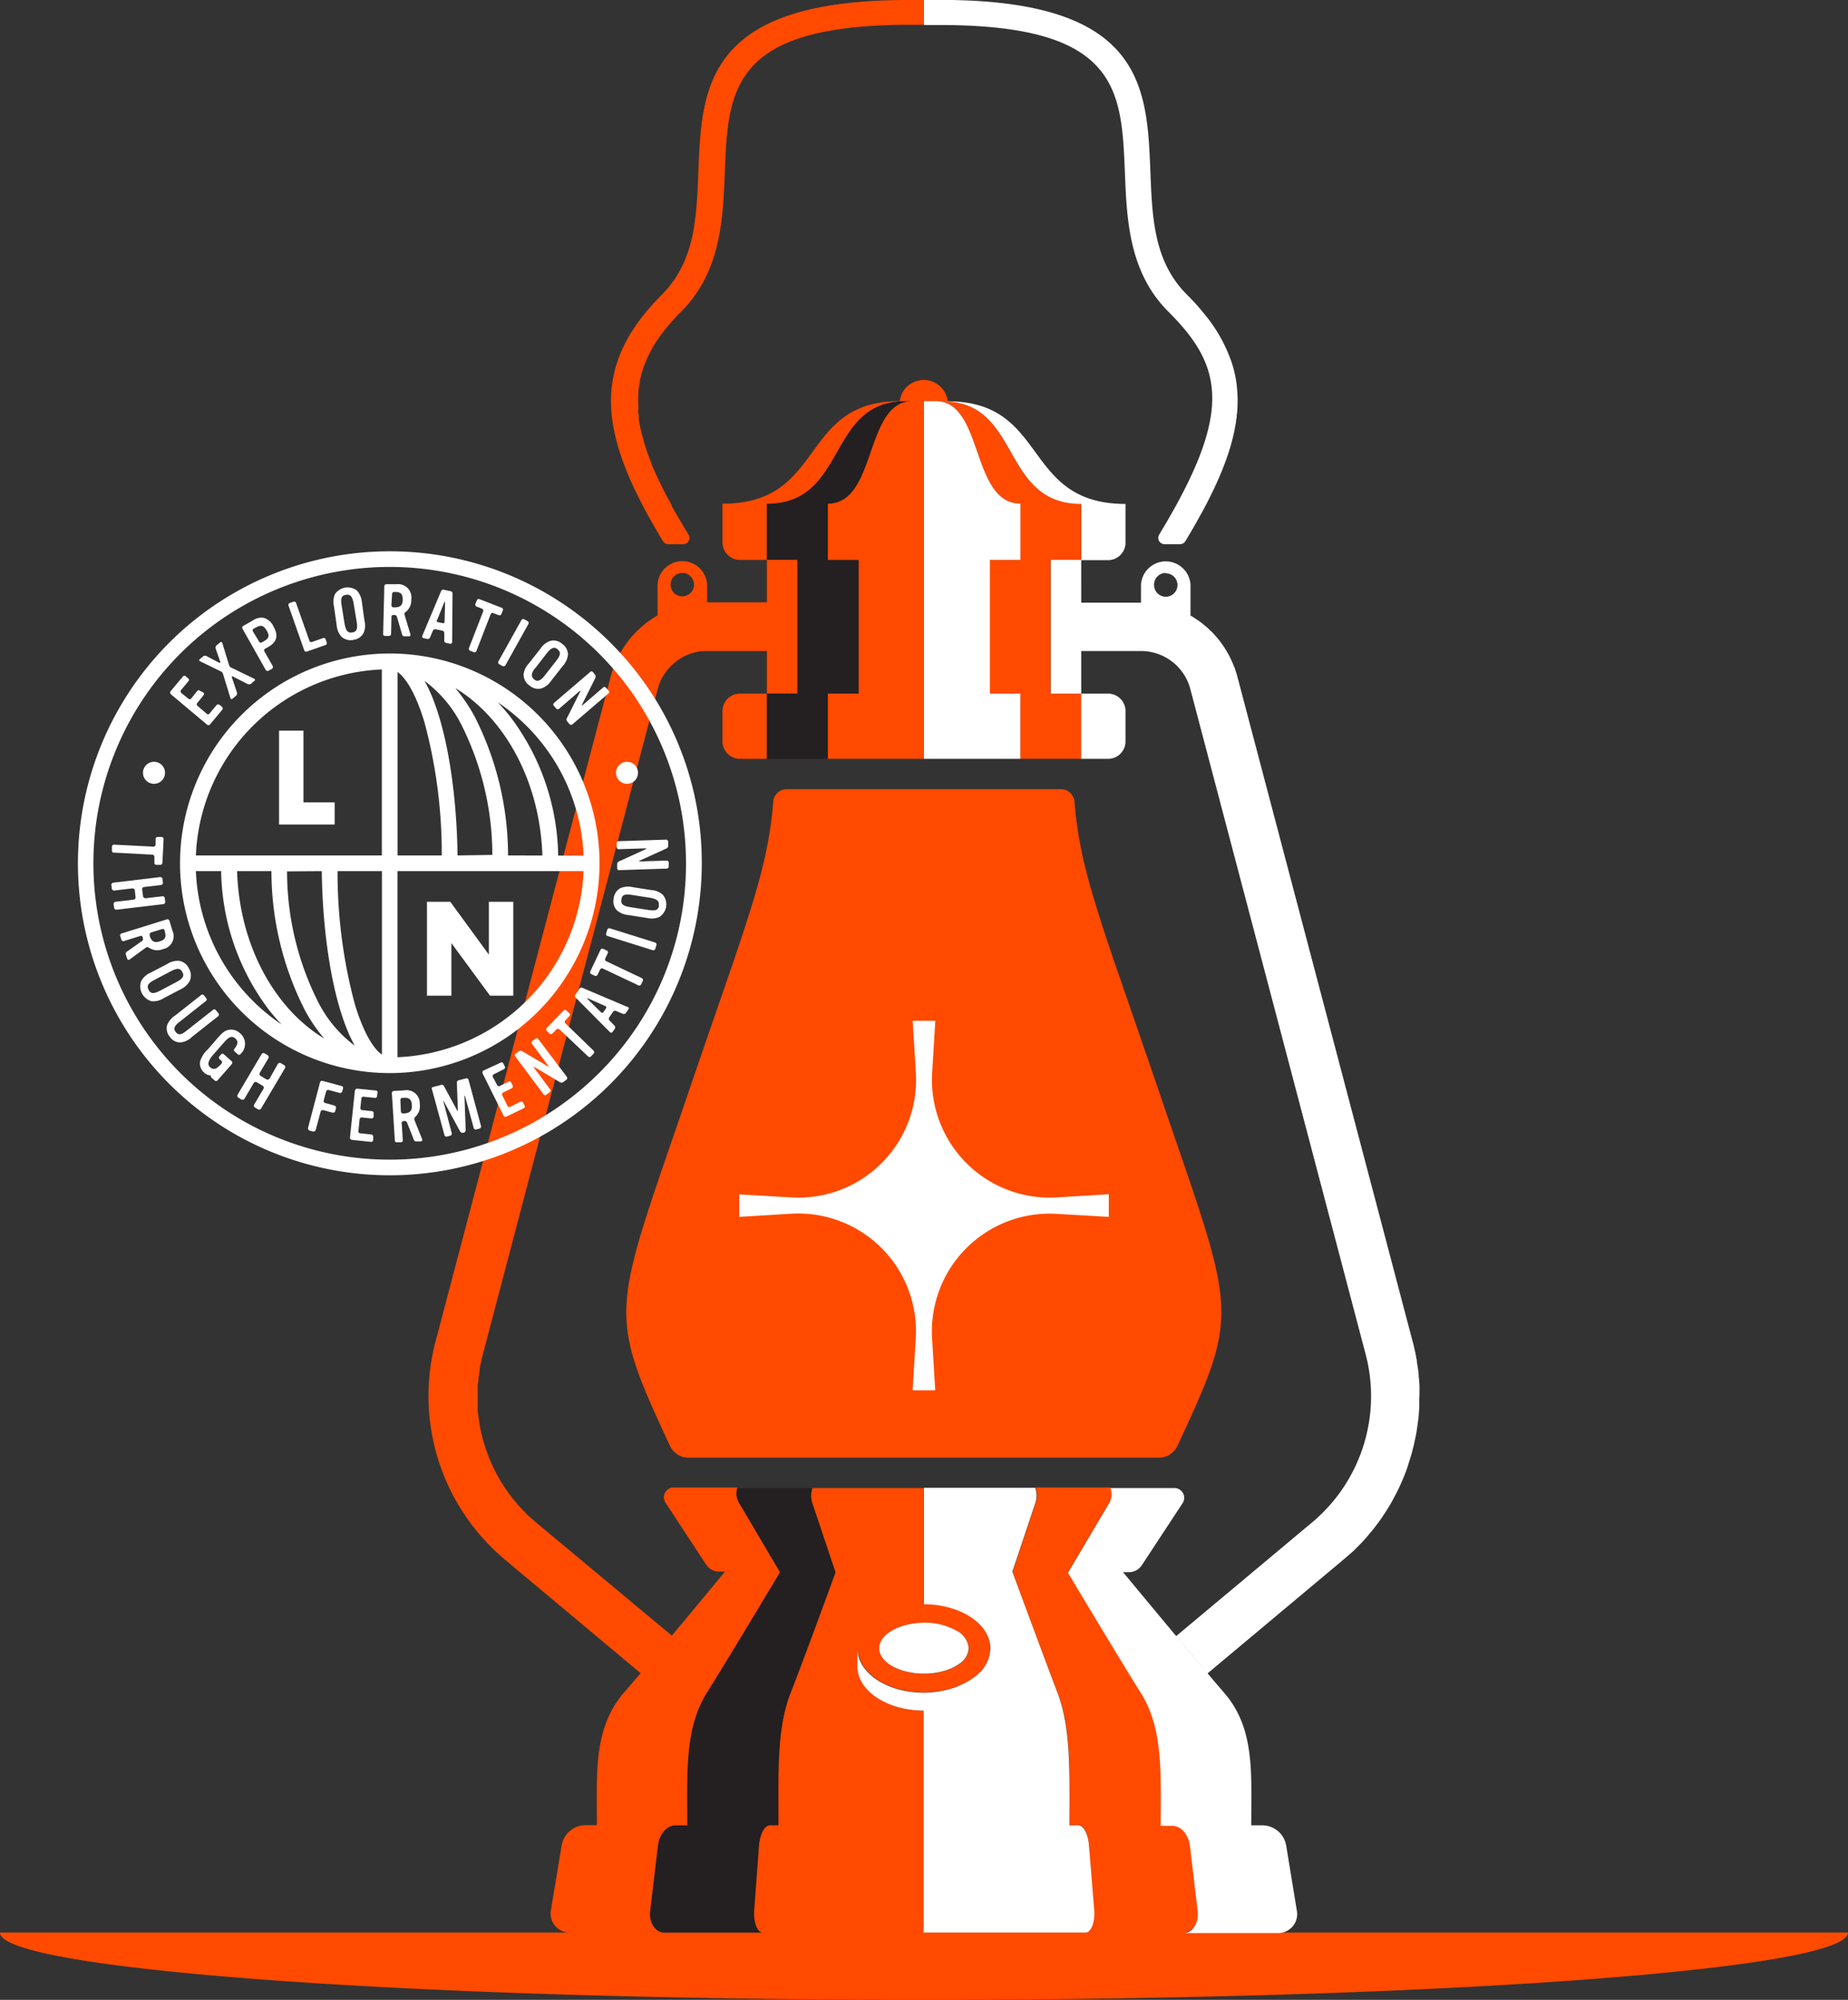 <svg xmlns="http://www.w3.org/2000/svg" viewBox="0 0 240 259.66"><rect x="0" y="0" width="240" height="259.66" fill="#333333" stroke="none"/><defs><style>.cls-1{fill:none;}.cls-2{fill:#241f21;}.cls-3{fill:#ff4a00;}.cls-4{fill:#fff;}</style></defs><g id="Layer_2" data-name="Layer 2"><g id="Layer_1-2" data-name="Layer 1"><path class="cls-1" d="M91.7,203.22l-5.25-8a1.26,1.26,0,0,1,1.06-2h65a1.26,1.26,0,0,1,1.06,2l-5.25,8a2,2,0,0,1-1.69.91h-.76s6.52,7.91,11,13.14l-4.07-4.84,17.7-14.79a21.38,21.38,0,0,0,6.92-21.74L154.59,89.47a6.63,6.63,0,0,0-6.41-4.94h-7.77v5.53h3.49a2.27,2.27,0,0,1,2.27,2.27v3.93a2.26,2.26,0,0,1-2.27,2.26H96.1a2.26,2.26,0,0,1-2.27-2.26V92.33a2.27,2.27,0,0,1,2.27-2.27h3.48V84.53H91.82a6.45,6.45,0,0,0-2.16.37h0a7.06,7.06,0,0,0-.89.39c-.09,0-.18.12-.28.17s-.38.23-.56.37a3.5,3.5,0,0,0-.3.24,6.14,6.14,0,0,0-.47.42l-.27.29c-.14.15-.26.32-.39.49s-.15.2-.22.31-.23.4-.33.6l-.16.3a6.29,6.29,0,0,0-.34,1L62.63,175.89c-.12.48-.23,1-.32,1.45,0,.17-.05.33-.08.5s-.11.64-.15,1,0,.4,0,.59-.05.59-.06.88,0,.41,0,.62,0,.56,0,.84,0,.42,0,.64,0,.54.05.81,0,.43.07.65.07.53.11.79.08.43.12.64.1.53.16.78.1.43.16.64.13.51.21.76.13.42.19.63l.27.75.24.61c.1.25.21.49.32.73s.18.4.28.59.24.48.37.72.2.38.31.56.29.47.43.7.22.36.34.54l.49.68c.13.17.24.34.37.5s.38.46.58.69l.36.44c.23.25.48.5.72.75l.3.31c.36.34.73.68,1.12,1l.21.18,17.47,14.63-4,4.81c4.44-5.23,11-13.12,11-13.12h-.76A2,2,0,0,1,91.7,203.22ZM89.59,141.3c7.27-21.32,10.11-28.05,10.83-37.21a1.75,1.75,0,0,1,1.75-1.62h35.66a1.76,1.76,0,0,1,1.75,1.62c.72,9.16,3.56,15.89,10.83,37.21,10.06,29.51,10.91,28.46,2.55,46.42a2.69,2.69,0,0,1-2.43,1.55H89.47A2.69,2.69,0,0,1,87,187.72C78.68,169.76,79.53,170.81,89.59,141.3Z"/><path class="cls-1" d="M151.39,77.42a1.51,1.51,0,1,0-1.51-1.51A1.51,1.51,0,0,0,151.39,77.42Z"/><path class="cls-1" d="M88.61,77.42a1.51,1.51,0,1,0-1.52-1.51A1.51,1.51,0,0,0,88.61,77.42Z"/><path class="cls-2" d="M105.52,193.22H95.78a2.36,2.36,0,0,0,.2,2l5.32,8.95h0s-6.57,11-9.48,15.65S89.25,230.2,89.25,237H87.74c-1.14,0-2.1,1.12-2.29,2.64l-1,8.42c-.18,1.5.67,2.86,1.78,2.86H99.05c-.69,0-1.22-1.36-1.11-2.86l.63-8.42c.11-1.52.71-2.64,1.41-2.64h1.12c0-6.8-.22-12.59,1.57-17.22s5.83-15.65,5.83-15.65h0l-3-8.94A3.16,3.16,0,0,1,105.52,193.22Z"/><path class="cls-2" d="M117.6,52.08h0c-10.26,0-7.47,13.31-18,13.31v7.3h4V90.06h-4v8.46h7.9V90.06h4V72.69h-4v-7.3c6.45,0,4.74-13.29,11-13.31h-.91Z"/><path class="cls-3" d="M116.89,52.08c-13.2,0-9.55,13.32-23.06,13.32v5A2.27,2.27,0,0,0,96.1,72.7h3.48V65.4c10.52,0,7.73-13.3,18-13.32h.94c-6.3,0-4.58,13.32-11,13.32v7.3h4V90.06h-4v8.47H120V52.08h1.49c6.29,0,4.57,13.31,11,13.31v7.3h-4V90.06h4v8.46h7.9V90.06h-3.95V72.69h3.95v-7.3c-10.52,0-7.73-13.29-18-13.31h.69a3.14,3.14,0,0,0-6.23,0Z"/><path class="cls-3" d="M99.58,98.53V90.06H96.1a2.27,2.27,0,0,0-2.27,2.27v3.93a2.27,2.27,0,0,0,2.27,2.27Z"/><path class="cls-3" d="M86.82,70.66h1.9a.81.81,0,0,0,.7-1.24l-.42-.7c-.12-.19-.24-.38-.35-.57s-.14-.24-.21-.36c-.42-.71-.82-1.41-1.2-2.08a.93.93,0,0,0,0-.1,54.24,54.24,0,0,1-2.65-5.4l0-.08c-.41-1-.75-2-1-2.87,0,0,0,0,0-.06a20.92,20.92,0,0,1-.62-2.68c0-.14,0-.28,0-.42s0-.31-.07-.46,0-.36,0-.54,0-.21,0-.31a2.44,2.44,0,0,1,0-.27,12.87,12.87,0,0,1,0-1.39c0-.49.1-1,.18-1.45,0,0,0-.1,0-.15s.06-.24.08-.35.07-.29.1-.44l.13-.46.09-.31c.12-.37.27-.74.42-1.1s.24-.55.37-.82.34-.65.53-1a.75.75,0,0,1,.07-.12l.12-.2c.27-.43.55-.86.87-1.28l.07-.09a26.6,26.6,0,0,1,2.51-2.88c5.18-5.17,5.45-12,5.69-18.12.23-5.84.45-11,4.37-14.5,3.27-2.9,9.08-4.64,19.62-4.64H120V0h-2.08C106.32,0,99.75,2.19,96,5.57c-4.81,4.31-5.06,10.55-5.3,16.69s-.46,11.67-4.74,16c-9.58,9.58-8.06,18.47.17,32.06A.85.85,0,0,0,86.82,70.66Z"/><path class="cls-3" d="M137.83,102.47H102.17a1.76,1.76,0,0,0-1.75,1.62c-.72,9.16-3.56,15.89-10.83,37.21C79.53,170.81,78.68,169.76,87,187.72a2.69,2.69,0,0,0,2.43,1.55h61.06a2.69,2.69,0,0,0,2.43-1.55c8.36-18,7.51-16.91-2.55-46.42-7.27-21.32-10.11-28.05-10.83-37.21A1.76,1.76,0,0,0,137.83,102.47Z"/><path class="cls-3" d="M166,250.92H153.77c1.12,0,2-1.36,1.79-2.86l-1-8.42c-.18-1.53-1.15-2.65-2.29-2.65h-1.51c0-6.79.36-12.58-2.56-17.22s-9.48-15.64-9.48-15.64h0l5.32-9a2.36,2.36,0,0,0,.2-2h-9.74a3.16,3.16,0,0,1,0,2l-3,8.95h0s4,11,5.83,15.64,1.57,10.43,1.57,17.22H140c.71,0,1.3,1.12,1.42,2.65l.63,8.42c.11,1.5-.42,2.86-1.11,2.86H120V222.1c-4.76,0-8.61-2.56-8.61-5.73V214c0,3.17,3.85,5.74,8.61,5.74a12.92,12.92,0,0,0,1.89-.15,11.38,11.38,0,0,0,2.43-.63,5.46,5.46,0,0,0,.6-.27,7.56,7.56,0,0,0,2-1.25A4.64,4.64,0,0,0,128.6,214c0-2.25-1.94-4.19-4.75-5.13a12.2,12.2,0,0,0-3.86-.61V193.21H105.52a3.16,3.16,0,0,0,0,2l3,8.95h0s-4,11-5.83,15.64S101.1,230.2,101.1,237H100c-.7,0-1.3,1.12-1.42,2.65l-.63,8.42c-.11,1.5.42,2.86,1.11,2.86H86.22c-1.12,0-2-1.36-1.78-2.86l1-8.42c.19-1.53,1.15-2.65,2.29-2.65h1.52c0-6.79-.36-12.58,2.55-17.22s9.49-15.64,9.49-15.64h0l-5.31-9a2.32,2.32,0,0,1-.21-2H87.51a1.27,1.27,0,0,0-1.06,2l5.25,8a2,2,0,0,0,1.69.92h.76s-3.36,4.08-6.9,8.31L69.78,197.81l-.22-.18c-.38-.32-.75-.65-1.11-1-.11-.1-.2-.21-.3-.31-.25-.25-.49-.49-.72-.75s-.25-.29-.37-.44-.39-.45-.58-.69l-.36-.49c-.17-.23-.34-.46-.49-.69l-.35-.54c-.14-.23-.29-.46-.42-.69l-.32-.57-.37-.71c-.1-.2-.19-.4-.28-.6s-.22-.48-.32-.73-.16-.4-.23-.61-.19-.49-.27-.75-.14-.41-.2-.62-.15-.51-.21-.77-.11-.42-.16-.63-.11-.52-.16-.78l-.12-.65c0-.26-.07-.53-.1-.79s-.06-.43-.08-.65,0-.54,0-.81l0-.64c0-.28,0-.56,0-.84s0-.42,0-.62,0-.58.07-.88,0-.39.05-.58.09-.65.14-1,0-.33.08-.49c.09-.49.2-1,.33-1.46L85.42,89.46a6.72,6.72,0,0,1,.35-1c0-.1.1-.19.15-.3s.21-.4.33-.6l.23-.31a6,6,0,0,1,.39-.49l.27-.29a6,6,0,0,1,.46-.42l.3-.24c.18-.13.37-.25.57-.37s.18-.12.28-.17a5.31,5.31,0,0,1,.88-.38l0,0a6.48,6.48,0,0,1,2.16-.36H99.6v5.52h3.94V72.69H99.6v5.52H91.83V75.9a3.22,3.22,0,0,0-6.43,0v4a13,13,0,0,0-6.08,7.92L56.54,174.27a27.71,27.71,0,0,0,9,28.2L83.2,217.25c-.8.94-1.54,1.8-2.16,2.51-4,4.64-3.52,10.43-3.52,17.22H76.05a3.16,3.16,0,0,0-3.11,2.65l-1.4,8.43A2.46,2.46,0,0,0,74,250.92H0c0,4.83,53.73,8.74,120,8.74s120-3.91,120-8.74ZM125.82,214a2.56,2.56,0,0,1-1.17,2h0a6,6,0,0,1-1.71.86,9,9,0,0,1-1.64.37,10.6,10.6,0,0,1-1.28.08c-3.21,0-5.82-1.48-5.82-3.3s2.61-3.3,5.82-3.3a8.39,8.39,0,0,1,4.16,1A2.83,2.83,0,0,1,125.82,214ZM88.61,74.39a1.52,1.52,0,1,1-1.52,1.52A1.52,1.52,0,0,1,88.61,74.39ZM87.24,212.45c-1.39,1.65-2.8,3.34-4,4.81Z"/><path class="cls-4" d="M141.43,239.64c-.12-1.53-.72-2.65-1.42-2.65h-1.12c0-6.79.22-12.58-1.56-17.22s-5.83-15.64-5.83-15.64h-.05l3-8.95a3.16,3.16,0,0,0,0-2H120V208.3a12.2,12.2,0,0,1,3.86.61c2.82.94,4.76,2.88,4.76,5.13a4.62,4.62,0,0,1-1.74,3.44,8,8,0,0,1-2,1.25l-.6.27a11.84,11.84,0,0,1-2.43.63,12.81,12.81,0,0,1-1.89.15c-4.75,0-8.61-2.57-8.61-5.74v2.33c0,3.16,3.86,5.73,8.61,5.73v28.82H141c.69,0,1.22-1.36,1.11-2.86Z"/><path class="cls-4" d="M114.18,214c0,1.82,2.61,3.3,5.82,3.3a10.6,10.6,0,0,0,1.28-.08,9.14,9.14,0,0,0,1.64-.37,6,6,0,0,0,1.71-.86h0a2.57,2.57,0,0,0,1.17-2,2.81,2.81,0,0,0-1.66-2.3,8.37,8.37,0,0,0-4.15-1C116.78,210.74,114.18,212.22,114.18,214Z"/><path class="cls-4" d="M143.9,98.53a2.27,2.27,0,0,0,2.27-2.27V92.33a2.27,2.27,0,0,0-2.27-2.27h-3.49v8.47Z"/><path class="cls-4" d="M146.17,70.43v-5c-13.49,0-9.91-13.3-23.06-13.32h-.68c10.26,0,7.46,13.32,18,13.32v7.3h3.49A2.27,2.27,0,0,0,146.17,70.43Z"/><path class="cls-4" d="M132.52,72.69v-7.3c-6.46,0-4.74-13.29-11-13.31H120V98.53h12.51V90.06h-3.95V72.7h4Z"/><path class="cls-4" d="M184.35,180.78c0-.27,0-.53,0-.8s-.05-.77-.09-1.15,0-.5-.06-.76c-.05-.42-.12-.84-.19-1.26,0-.21-.06-.42-.1-.63q-.18-1-.42-1.89L160.7,87.86c-.09-.33-.2-.67-.31-1,0-.11-.09-.21-.13-.32s-.16-.43-.26-.64-.11-.24-.17-.36-.18-.38-.28-.56l-.21-.36c-.1-.18-.2-.35-.31-.51a3.75,3.75,0,0,0-.24-.36l-.34-.47-.27-.34c-.12-.15-.25-.29-.38-.44l-.28-.31c-.14-.14-.28-.28-.43-.41a3.83,3.83,0,0,0-.29-.28l-.49-.41c-.09-.07-.18-.16-.28-.23s-.41-.3-.63-.44l-.19-.13a6,6,0,0,0-.6-.36v-4a3.22,3.22,0,0,0-6.43,0v2.32h-7.76V72.69h-3.95V90.06h3.95V84.53h7.76a6.63,6.63,0,0,1,6.41,4.94l22.78,86.42a21.37,21.37,0,0,1-6.92,21.74l-17.7,14.8c-3.54-4.24-6.9-8.3-6.9-8.3h.76a2,2,0,0,0,1.69-.92l5.26-8a1.27,1.27,0,0,0-1.07-2h-8.27a2.36,2.36,0,0,1-.2,2l-5.32,9h0s6.57,11,9.48,15.64,2.56,10.43,2.56,17.22h1.51c1.14,0,2.1,1.12,2.29,2.64l1,8.42c.18,1.5-.67,2.86-1.78,2.86H166a2.46,2.46,0,0,0,2.43-2.86l-1.38-8.42A3.16,3.16,0,0,0,164,237H162.5c0-6.79.5-12.59-3.53-17.22-.61-.71-1.34-1.56-2.14-2.51l17.67-14.79c.4-.33.78-.69,1.16-1,.07-.07.14-.12.2-.19l.58-.58c.26-.26.52-.53.76-.8s.37-.42.55-.64.46-.54.68-.82.34-.46.51-.68.42-.56.61-.85.32-.48.47-.72.37-.59.54-.88.29-.5.42-.76.33-.6.48-.91.25-.51.37-.78.27-.62.41-.93l.32-.81c.12-.31.23-.63.34-1s.18-.54.26-.82.2-.65.28-1,.15-.56.21-.84.14-.67.21-1,.11-.57.15-.85.1-.68.14-1,.08-.56.1-.84.05-.7.07-1.06,0-.55,0-.83S184.35,181.15,184.35,180.78Zm-31.59,31.66,4.05,4.82C155.56,215.79,154.15,214.11,152.76,212.44Zm-1.37-138a1.52,1.52,0,1,1-1.51,1.52A1.52,1.52,0,0,1,151.39,74.39Z"/><path class="cls-4" d="M137.26,157.61,144,158v-2.94l-6.74.41a15.29,15.29,0,0,1-16.2-16.2l.41-6.73h-2.94l.41,6.73a15.28,15.28,0,0,1-16.19,16.2L96,155.08V158l6.74-.41a15.29,15.29,0,0,1,16.19,16.2l-.41,6.73h2.94l-.41-6.73A15.29,15.29,0,0,1,137.26,157.61Z"/><path class="cls-4" d="M122.09,3.25c23.23,0,23.56,8.44,24,19.13.24,6.07.51,13,5.69,18.13,7.16,7.15,8.33,13.14-1.24,28.91a.82.82,0,0,0,.7,1.24h2a.82.82,0,0,0,.7-.39h0c.47-.77.91-1.52,1.33-2.26l.14-.24.33-.61.34-.6.24-.44.39-.74c.33-.65.65-1.29.95-1.92l.18-.38c.05-.1.09-.2.14-.31l.36-.8.22-.54c.08-.19.16-.37.23-.56s.18-.46.27-.7.1-.25.14-.37a27.69,27.69,0,0,0,1.16-4.1v0c0-.21.08-.42.11-.62l.06-.37c0-.12,0-.24.05-.36s0-.41.07-.62a17.4,17.4,0,0,0,.08-1.76v-.16a17.73,17.73,0,0,0-.12-1.79.19.19,0,0,1,0-.08l-.06-.41a15.89,15.89,0,0,0-.55-2.34,19.88,19.88,0,0,0-3.72-6.58c-.4-.49-.82-1-1.27-1.46q-.42-.45-.87-.9c-4.28-4.28-4.51-9.95-4.74-16-.44-11-.89-22.26-27.24-22.26H120V3.25h2.1Z"/><path class="cls-4" d="M77.86,112.09a27.24,27.24,0,1,0-27.24,27.24A27.27,27.27,0,0,0,77.86,112.09Zm-2.07-1h-3.3a30.6,30.6,0,0,0-6.32-18.16c-.49-.61-1-1.19-1.52-1.74A25.21,25.21,0,0,1,75.79,111.07ZM51.64,87.26c1.23.88,2.51,3.23,3.5,6.58a65.5,65.5,0,0,1,2.23,17.23H51.63V87.26Zm7.78,23.81c-.11-8.82-1.58-17.84-4.28-22.66A16.23,16.23,0,0,1,59.87,94a37.77,37.77,0,0,1,4.07,17Zm6.56,0a39.86,39.86,0,0,0-4.32-18,22.3,22.3,0,0,0-2.53-3.73c6.46,3.92,11,12.15,11.31,21.74ZM49.59,86.92v24.15H25.44A25.22,25.22,0,0,1,49.59,86.92Zm-18.8,26.19h4.46a39.86,39.86,0,0,0,4.32,18,21.33,21.33,0,0,0,2.53,3.73C35.63,130.93,31.09,122.71,30.79,113.11Zm11,0c.11,8.82,1.58,17.84,4.28,22.66a16.14,16.14,0,0,1-4.73-5.63,37.64,37.64,0,0,1-4.06-17Zm7.78,23.8c-1.23-.87-2.5-3.23-3.5-6.57a65.92,65.92,0,0,1-2.23-17.23H49.6v23.8Zm-24.15-23.8h3.3a30.58,30.58,0,0,0,6.32,18.16c.49.61,1,1.19,1.52,1.74A25.21,25.21,0,0,1,25.44,113.11Zm26.2,24.16V113.11H75.79A25.24,25.24,0,0,1,51.64,137.27Z"/><path class="cls-4" d="M26.88,94.08a.27.27,0,0,0,.38,0l1.59-1.91a.27.27,0,0,0,0-.38l-.32-.26a.3.3,0,0,0-.39,0l-.94,1.13a.24.24,0,0,1-.37,0l-1.17-1a.26.26,0,0,1-.05-.37l.81-1a.27.27,0,0,0,0-.37L26,89.71a.25.25,0,0,0-.38,0l-.8,1a.26.26,0,0,1-.37,0L23.58,90a.27.27,0,0,1-.06-.41l.94-1.13a.23.23,0,0,0,0-.36l-.32-.27a.24.24,0,0,0-.38,0l-1.6,1.91a.33.33,0,0,0,0,.38Z"/><path class="cls-4" d="M26,85.87l2.63,1.28c.22.09.27.18.35.41l.94,3.06c0,.12.16.2.28.1l.44-.37a.43.43,0,0,0,.13-.45L30.13,88c-.07-.19,0-.24.16-.14l1.82.93a.44.44,0,0,0,.47,0l.46-.39c.15-.12.08-.22-.06-.29l-2.9-1.4a.56.56,0,0,1-.35-.41l-.85-2.79a.18.18,0,0,0-.3-.1l-.45.38a.4.4,0,0,0-.11.45l.57,1.65c.06.16,0,.22-.16.14l-1.57-.82a.39.39,0,0,0-.46,0l-.47.39C25.81,85.68,25.87,85.8,26,85.87Z"/><path class="cls-4" d="M34.52,87a.27.27,0,0,0,.35.09l.43-.24a.29.29,0,0,0,.12-.37l-1.07-1.88a.26.26,0,0,1,.09-.38l.37-.2c1.17-.66,1.38-1.5.69-2.72a2.05,2.05,0,0,0-1.21-1.07,1.9,1.9,0,0,0-1.44.32l-1.26.72a.26.26,0,0,0-.1.36ZM33,81.6l.16-.09c.74-.42,1.08-.33,1.49.39s.25,1-.46,1.41L34,83.4a.22.22,0,0,1-.35-.1L32.86,82A.26.26,0,0,1,33,81.6Z"/><path class="cls-4" d="M39.51,84.44a.26.26,0,0,0,.33.16l2.43-.85a.25.25,0,0,0,.16-.33l-.14-.4a.24.24,0,0,0-.34-.17l-1.45.51a.24.24,0,0,1-.32-.17l-1.73-4.9a.26.26,0,0,0-.35-.16l-.47.16a.27.27,0,0,0-.16.35Z"/><path class="cls-4" d="M43.72,81.17a2.49,2.49,0,0,0,.63,1.5,1.71,1.71,0,0,0,1.53.41,1.75,1.75,0,0,0,1.33-.87,2.47,2.47,0,0,0,.12-1.63L47,78.19a2.62,2.62,0,0,0-.64-1.51,2,2,0,0,0-2.86.46,2.6,2.6,0,0,0-.12,1.63Zm1.21-3.94c.57-.09.83.2,1,1.14l.39,2.37c.15.93,0,1.29-.57,1.38s-.83-.2-1-1.13l-.38-2.37C44.21,77.68,44.35,77.33,44.93,77.23Z"/><path class="cls-4" d="M50,82.57h.52a.26.26,0,0,0,.27-.26l.05-2.21a.23.23,0,0,1,.28-.25h.09a.33.33,0,0,1,.35.27l.65,2.22a.33.33,0,0,0,.35.28h.55a.19.19,0,0,0,.19-.26l-.77-2.57c0-.16,0-.22.15-.33a1.86,1.86,0,0,0,.73-1.61,1.72,1.72,0,0,0-1.86-2l-1.37,0a.28.28,0,0,0-.27.26l-.15,6.16A.24.24,0,0,0,50,82.57Zm.92-5.44a.27.27,0,0,1,.27-.27h.11c.79,0,1,.29,1,1s-.3,1-1.09,1h-.11a.28.28,0,0,1-.27-.27Z"/><path class="cls-4" d="M55,82.86l.48.1a.32.32,0,0,0,.37-.19l.36-.86a.35.35,0,0,1,.36-.21l.87.18a.33.33,0,0,1,.26.34v.93a.3.3,0,0,0,.25.33l.49.1a.22.22,0,0,0,.28-.22l.05-6.27a.3.3,0,0,0-.26-.33l-.87-.19a.3.3,0,0,0-.36.19l-2.43,5.78A.22.22,0,0,0,55,82.86Zm1.76-2.34.94-2.31c0-.09.1-.06.1,0l-.06,2.48c0,.18-.11.25-.27.22l-.52-.11C56.77,80.78,56.67,80.67,56.73,80.52Z"/><path class="cls-4" d="M61.05,84.49l.47.19a.28.28,0,0,0,.35-.15l1.85-4.77a.26.26,0,0,1,.35-.15l.71.27a.26.26,0,0,0,.34-.15l.19-.48a.26.26,0,0,0-.16-.34l-2.89-1.12a.26.26,0,0,0-.33.15l-.19.47a.28.28,0,0,0,.15.35l.71.27a.32.32,0,0,1,.16.34L60.9,84.15A.27.27,0,0,0,61.05,84.49Z"/><path class="cls-4" d="M64.83,86.24l.44.24a.28.28,0,0,0,.36-.08l3-5.39a.27.27,0,0,0-.1-.35l-.45-.25a.26.26,0,0,0-.36.1l-3,5.38A.27.27,0,0,0,64.83,86.24Z"/><path class="cls-4" d="M68.76,89a1.7,1.7,0,0,0,1.54.39,2.49,2.49,0,0,0,1.28-1l1.5-1.91A2.55,2.55,0,0,0,73.76,85a1.7,1.7,0,0,0-.75-1.4,1.66,1.66,0,0,0-1.52-.39,2.45,2.45,0,0,0-1.29,1l-1.5,1.91A2.46,2.46,0,0,0,68,87.56,1.7,1.7,0,0,0,68.76,89Zm.76-2.25L71,84.83c.59-.75,1-.89,1.42-.52s.41.74-.18,1.49l-1.48,1.89c-.58.74-1,.87-1.4.51S68.94,87.46,69.52,86.71Z"/><path class="cls-4" d="M71.91,91.62l.33.39a.27.27,0,0,0,.39,0l2.64-2.28c.09-.08.13,0,.07.09l-1.69,3.37a.38.38,0,0,0,0,.46l.33.39a.28.28,0,0,0,.37,0l4.67-4a.25.25,0,0,0,0-.38l-.34-.38a.25.25,0,0,0-.37,0l-2.64,2.27c-.09.08-.14,0-.07-.08l1.69-3.39a.43.43,0,0,0,0-.46L77,87.26a.24.24,0,0,0-.37,0l-4.67,4A.25.25,0,0,0,71.91,91.62Z"/><path class="cls-4" d="M14.68,110.7l5.11.27a.27.27,0,0,1,.26.28l0,.76a.25.25,0,0,0,.24.28l.52,0a.26.26,0,0,0,.28-.25l.16-3.09a.29.29,0,0,0-.25-.28l-.51,0a.27.27,0,0,0-.28.24l0,.76a.31.31,0,0,1-.28.26l-5.12-.26a.25.25,0,0,0-.27.24l0,.51A.27.27,0,0,0,14.68,110.7Z"/><path class="cls-4" d="M21.46,117.11l-.06-.51a.28.28,0,0,0-.3-.23l-2.22.26a.34.34,0,0,1-.3-.24l-.12-.93a.29.29,0,0,1,.24-.29l2.22-.26a.31.31,0,0,0,.24-.3l-.06-.5a.28.28,0,0,0-.3-.23l-6.11.73a.28.28,0,0,0-.23.29l.06.49a.31.31,0,0,0,.29.24l2.37-.28a.29.29,0,0,1,.32.22l.11.93a.3.3,0,0,1-.25.31l-2.38.28a.3.3,0,0,0-.23.29l.07.5a.33.33,0,0,0,.29.24l6.12-.73A.28.28,0,0,0,21.46,117.11Z"/><path class="cls-4" d="M19.39,123.07a1.87,1.87,0,0,0,1.75.17,1.71,1.71,0,0,0,1.26-2.39L22,119.54a.27.27,0,0,0-.33-.17l-5.88,1.83a.26.26,0,0,0-.18.32l.16.5a.25.25,0,0,0,.32.17l2.11-.66a.25.25,0,0,1,.34.18l0,.09a.3.3,0,0,1-.14.41l-1.89,1.33a.34.34,0,0,0-.16.42l.17.53a.19.19,0,0,0,.31.09L19,123C19.16,122.94,19.24,123,19.39,123.07Zm.23-2,1.43-.44a.27.27,0,0,1,.34.18l0,.11c.24.75.07,1.09-.65,1.31s-1.06,0-1.3-.71l0-.1A.28.28,0,0,1,19.62,121.08Z"/><path class="cls-4" d="M24.65,127.35a1.75,1.75,0,0,0-.11-1.59,1.71,1.71,0,0,0-1.24-1,2.5,2.5,0,0,0-1.59.41l-2.15,1.12a2.55,2.55,0,0,0-1.22,1.08A2,2,0,0,0,19.69,130a2.52,2.52,0,0,0,1.58-.4l2.15-1.13A2.58,2.58,0,0,0,24.65,127.35Zm-3.86,1.28c-.84.44-1.22.41-1.49-.11s-.08-.85.76-1.29l2.12-1.12c.84-.44,1.22-.42,1.5.1s.08.85-.77,1.3Z"/><path class="cls-4" d="M28.33,131.52l-.31-.38a.26.26,0,0,0-.38,0l-3.48,2.74c-.63.5-1,.54-1.33.12s-.2-.78.42-1.27l3.48-2.75a.25.25,0,0,0,.05-.38l-.31-.39a.27.27,0,0,0-.37,0l-3.36,2.65a2.56,2.56,0,0,0-1.06,1.32,1.71,1.71,0,0,0,.39,1.46,1.63,1.63,0,0,0,1.32.71,2.4,2.4,0,0,0,1.55-.73l3.34-2.63A.29.29,0,0,0,28.33,131.52Z"/><path class="cls-4" d="M31.19,136.9a1.79,1.79,0,0,0,0-2.73,1.71,1.71,0,0,0-1.48-.46c-.5.1-.79.32-1.51,1.14L27,136.24a3.54,3.54,0,0,0-1,1.53,1.52,1.52,0,0,0,.53,1.51,1.31,1.31,0,0,0,.73.35s.11,0,.13,0-.08.16.1.32l.38.33a.27.27,0,0,0,.38,0l1.84-2.1a.28.28,0,0,0,0-.39l-1-.89a.25.25,0,0,0-.38,0l-.2.23a.26.26,0,0,0,0,.38l.23.2c.16.14.11.29,0,.42-.59.68-1,.82-1.42.47s-.34-.85.45-1.75l1.34-1.52c.64-.73,1-.87,1.44-.5s.34.78-.09,1.32a.25.25,0,0,0,0,.37l.38.34A.25.25,0,0,0,31.19,136.9Z"/><path class="cls-4" d="M36.89,138.29l-.44-.26a.3.3,0,0,0-.36.1L35,140.06a.36.36,0,0,1-.38.1l-.8-.48a.3.3,0,0,1-.09-.37l1.14-1.93a.31.31,0,0,0-.09-.37l-.43-.25a.29.29,0,0,0-.37.1l-3.13,5.29a.29.29,0,0,0,.09.36l.43.26a.32.32,0,0,0,.37-.09l1.21-2.06a.29.29,0,0,1,.38-.11l.8.48a.29.29,0,0,1,.09.38L33,143.43a.28.28,0,0,0,.09.36l.44.26a.31.31,0,0,0,.36-.09l3.14-5.3A.31.31,0,0,0,36.89,138.29Z"/><path class="cls-4" d="M44.32,141l-2.43-.66a.27.27,0,0,0-.33.2L40,146.46a.34.34,0,0,0,.18.33l.48.13a.34.34,0,0,0,.34-.19l.64-2.4a.29.29,0,0,1,.33-.19l1.23.33a.32.32,0,0,0,.33-.18l.1-.39a.3.3,0,0,0-.19-.35l-1.23-.34a.28.28,0,0,1-.17-.32l.31-1.17a.29.29,0,0,1,.32-.2l1.44.39a.29.29,0,0,0,.33-.19l.11-.4A.25.25,0,0,0,44.32,141Z"/><path class="cls-4" d="M48.87,141.6l-2.48-.25a.32.32,0,0,0-.3.24l-.64,6.12a.28.28,0,0,0,.24.29l2.48.26a.28.28,0,0,0,.3-.24l0-.41a.29.29,0,0,0-.24-.31l-1.46-.15a.24.24,0,0,1-.22-.3l.15-1.51a.27.27,0,0,1,.28-.25l1.25.13a.26.26,0,0,0,.29-.23l0-.42a.25.25,0,0,0-.23-.3l-1.24-.13a.26.26,0,0,1-.25-.29l.13-1.17c0-.18.11-.3.3-.28l1.46.15a.24.24,0,0,0,.28-.23l.05-.42A.24.24,0,0,0,48.87,141.6Z"/><path class="cls-4" d="M53.8,145.36c0-.16,0-.22.13-.35a1.83,1.83,0,0,0,.58-1.66,1.7,1.7,0,0,0-2-1.78l-1.37.08a.29.29,0,0,0-.25.29l.39,6.14a.24.24,0,0,0,.27.24l.52,0a.25.25,0,0,0,.24-.27l-.14-2.21c0-.18.08-.27.26-.28h.09a.32.32,0,0,1,.36.24l.85,2.15a.33.33,0,0,0,.38.25l.55,0a.2.2,0,0,0,.16-.29Zm-1.34-.79h-.11a.28.28,0,0,1-.29-.26L52,142.83a.27.27,0,0,1,.25-.29h.11c.79-.05,1.08.2,1.13.94S53.25,144.52,52.46,144.57Z"/><path class="cls-4" d="M60.85,140.2a.27.27,0,0,0-.34-.18l-.92.24a.31.31,0,0,0-.25.36l.12,3.54c0,.09-.06.12-.1,0l-1.69-3.12a.31.31,0,0,0-.39-.17l-1,.26c-.19.05-.24.13-.18.32l1.62,5.93a.28.28,0,0,0,.32.2l.44-.12a.28.28,0,0,0,.19-.33L57.58,143c0-.09,0-.09.06,0l2.11,3.9a.36.36,0,0,0,.4.17l.09,0a.36.36,0,0,0,.24-.35l-.16-4.41c0-.09,0-.1.07,0l1.13,4.15a.26.26,0,0,0,.32.19l.43-.11a.29.29,0,0,0,.2-.33Z"/><path class="cls-4" d="M67.94,143.18a.29.29,0,0,0-.37-.13l-1.31.66a.25.25,0,0,1-.35-.13l-.68-1.36a.27.27,0,0,1,.1-.36l1.13-.56a.28.28,0,0,0,.12-.36l-.19-.37a.24.24,0,0,0-.35-.13l-1.12.56a.25.25,0,0,1-.36-.12l-.53-1a.27.27,0,0,1,.11-.4l1.31-.66a.24.24,0,0,0,.11-.35l-.19-.38a.23.23,0,0,0-.35-.12L62.79,139a.3.3,0,0,0-.12.36l2.74,5.51a.28.28,0,0,0,.36.11L68,143.9a.26.26,0,0,0,.13-.35Z"/><path class="cls-4" d="M69.89,134.89a.25.25,0,0,0-.38,0l-.4.3a.26.26,0,0,0,0,.37l2.08,2.8c.07.1,0,.14-.09.07l-3.26-1.93a.39.39,0,0,0-.45,0l-.41.3a.25.25,0,0,0-.05.38l3.68,4.94a.24.24,0,0,0,.36,0l.41-.3a.26.26,0,0,0,.06-.38l-2.08-2.8c-.08-.1,0-.14.09-.07l3.24,1.93a.41.41,0,0,0,.47,0l.4-.31a.28.28,0,0,0,.06-.37Z"/><path class="cls-4" d="M73.42,132.87a.26.26,0,0,1,0-.38l.52-.56a.27.27,0,0,0,0-.37l-.38-.35a.26.26,0,0,0-.37,0L71,133.48a.28.28,0,0,0,0,.37l.37.35a.29.29,0,0,0,.38,0l.52-.55a.31.31,0,0,1,.38,0l3.73,3.52a.28.28,0,0,0,.37,0l.34-.37a.28.28,0,0,0,0-.38Z"/><path class="cls-4" d="M81.43,130.72l-5.77-2.45a.3.3,0,0,0-.41.12l-.5.73a.28.28,0,0,0,0,.4L79.2,134a.22.22,0,0,0,.35,0l.27-.4a.32.32,0,0,0,0-.41l-.65-.67a.35.35,0,0,1-.06-.41l.5-.73a.33.33,0,0,1,.42-.11l.85.36a.31.31,0,0,0,.41-.12l.28-.41A.21.21,0,0,0,81.43,130.72Zm-2.74.22-.3.44c-.08.13-.22.18-.33.06l-1.78-1.75c-.07-.06,0-.11,0-.09l2.27,1C78.77,130.69,78.79,130.8,78.69,130.94Z"/><path class="cls-4" d="M83.36,127l-4.62-2.19a.26.26,0,0,1-.13-.36l.32-.69a.24.24,0,0,0-.12-.34l-.47-.22a.25.25,0,0,0-.35.12l-1.33,2.81a.28.28,0,0,0,.13.35l.45.21a.28.28,0,0,0,.36-.12l.33-.69a.29.29,0,0,1,.35-.13l4.63,2.19a.26.26,0,0,0,.35-.12l.22-.46A.28.28,0,0,0,83.36,127Z"/><path class="cls-4" d="M85.09,122.38l-5.9-1.85a.27.27,0,0,0-.32.18l-.15.49a.27.27,0,0,0,.17.33l5.89,1.85a.27.27,0,0,0,.32-.18l.15-.48A.28.28,0,0,0,85.09,122.38Z"/><path class="cls-4" d="M84.59,115.57l-2.4-.38a2.68,2.68,0,0,0-1.63.13,1.74,1.74,0,0,0-.86,1.34,1.69,1.69,0,0,0,.41,1.53,2.59,2.59,0,0,0,1.51.62l2.4.38a2.54,2.54,0,0,0,1.63-.14,1.94,1.94,0,0,0,.44-2.86A2.41,2.41,0,0,0,84.59,115.57Zm1,2c-.09.59-.44.72-1.38.58l-2.37-.37c-.94-.15-1.23-.39-1.14-1s.44-.72,1.38-.58l2.37.37C85.35,116.74,85.64,117,85.55,117.58Z"/><path class="cls-4" d="M86.85,112a.26.26,0,0,0-.28-.26l-3.48.11c-.12,0-.13-.05,0-.11l3.43-1.56a.39.39,0,0,0,.26-.39v-.5a.3.3,0,0,0-.27-.27l-6.16.2a.26.26,0,0,0-.26.28l0,.51a.26.26,0,0,0,.28.25l3.48-.11c.13,0,.14,0,0,.11l-3.45,1.58a.4.4,0,0,0-.25.38v.51a.24.24,0,0,0,.28.25l6.15-.2a.25.25,0,0,0,.26-.27Z"/><path class="cls-4" d="M81.44,101.77A1.43,1.43,0,1,0,80,100.34,1.43,1.43,0,0,0,81.44,101.77Z"/><path class="cls-4" d="M20,101.77a1.43,1.43,0,1,0-1.43-1.43A1.43,1.43,0,0,0,20,101.77Z"/><path class="cls-4" d="M79.27,83.44a40.51,40.51,0,1,0,11.87,28.65A40.24,40.24,0,0,0,79.27,83.44ZM77.82,139.3a38.48,38.48,0,1,1,11.27-27.21A38.22,38.22,0,0,1,77.82,139.3Z"/><polygon class="cls-4" points="43.46 104.18 39.41 104.18 39.41 94.87 36.24 94.87 36.24 107.06 43.46 107.06 43.46 104.18"/><polygon class="cls-4" points="63.49 123.95 58.48 117.09 55.45 117.09 55.45 129.28 58.62 129.28 58.62 122.45 63.64 129.28 66.66 129.28 66.66 117.09 63.49 117.09 63.49 123.95"/></g></g></svg>